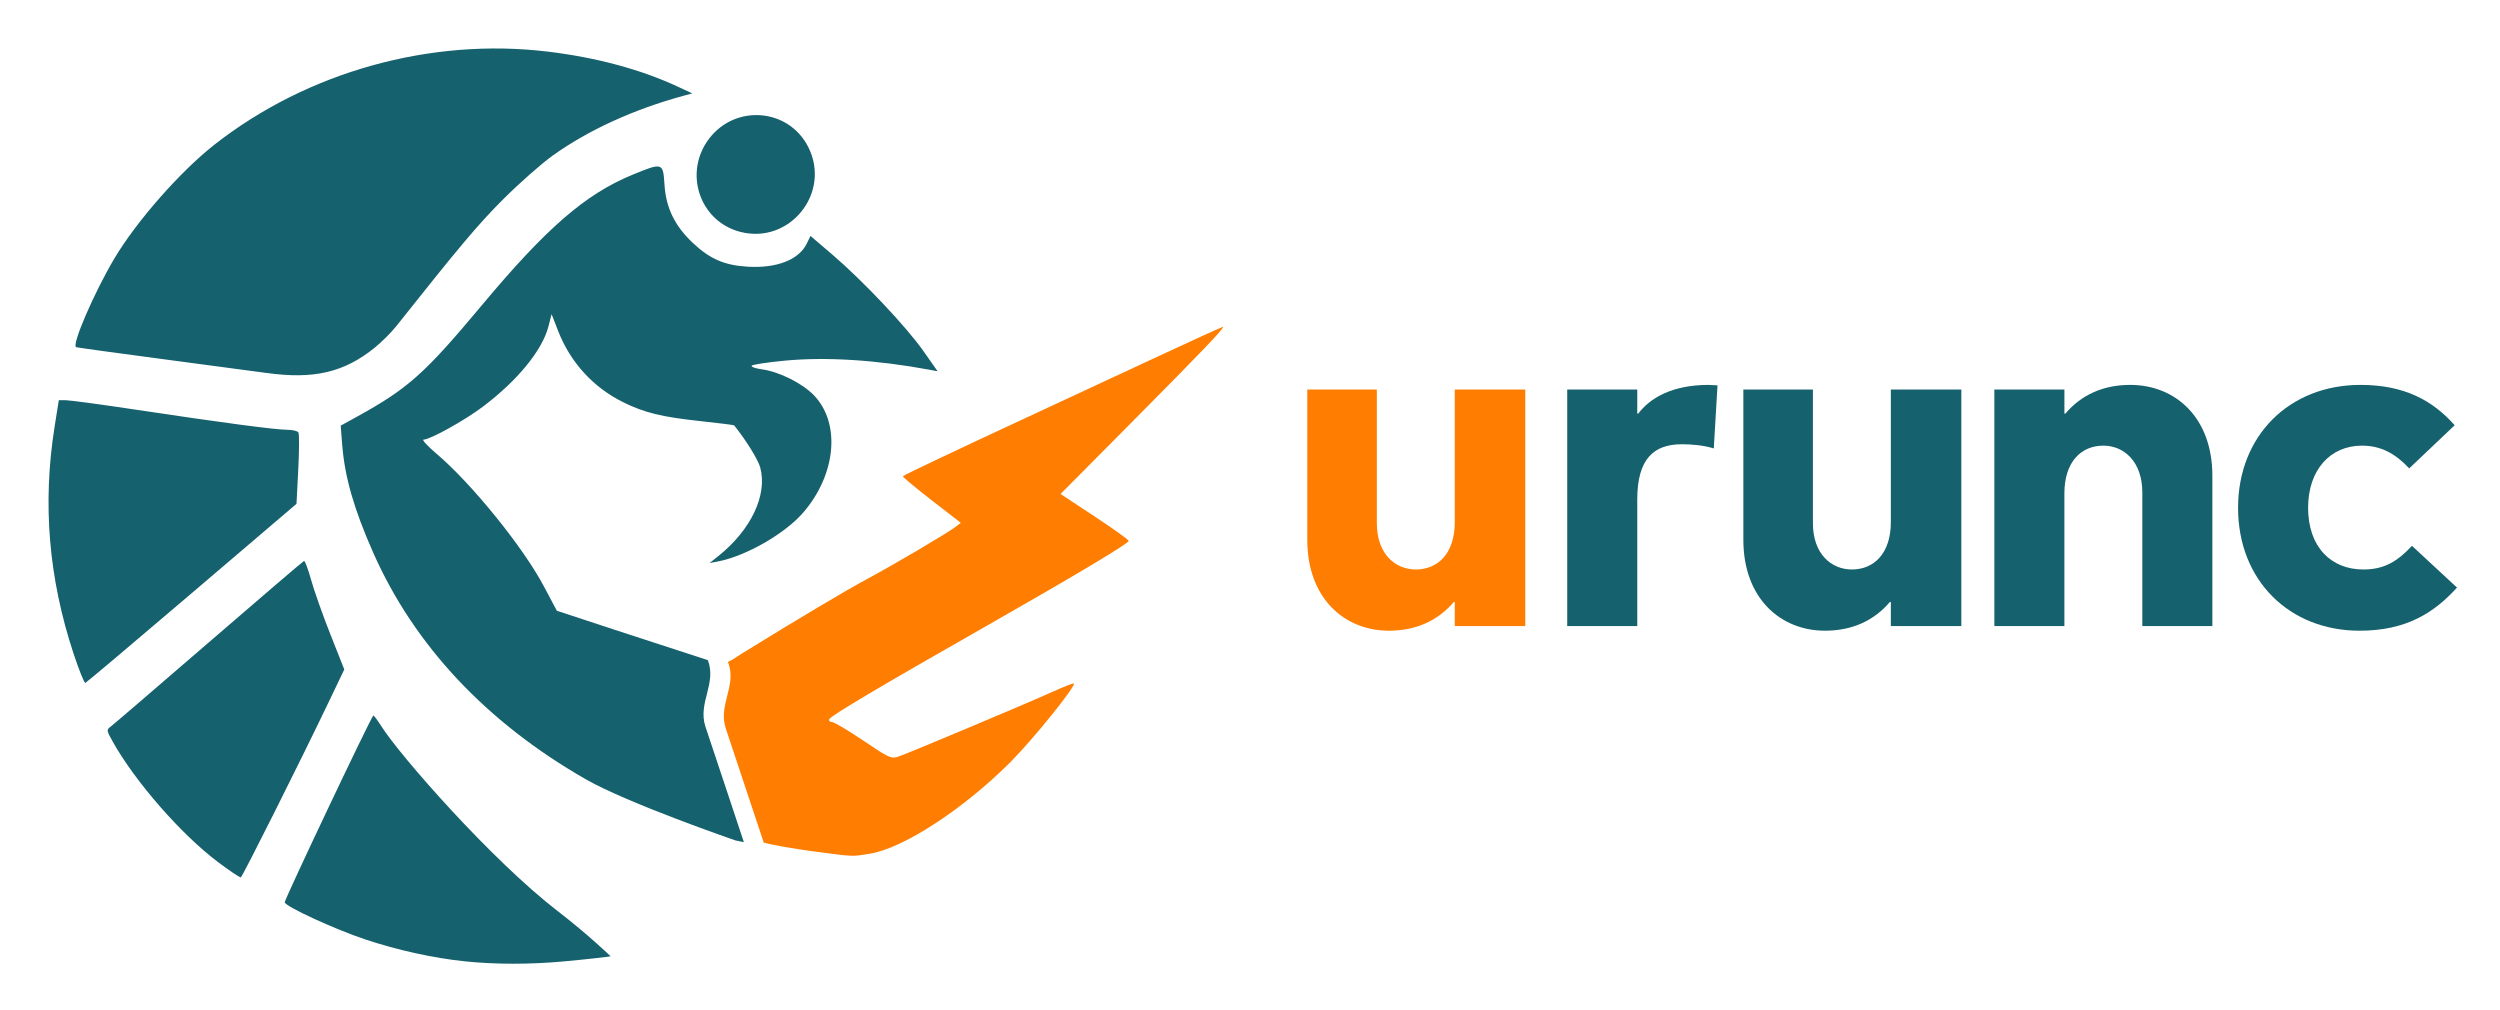 <svg xmlns="http://www.w3.org/2000/svg" role="img" xmlns:xlink="http://www.w3.org/1999/xlink" viewBox="-4.13 -4.13 214.76 86.76"><defs><path id="a" d="M372.056 636.539L.109 421.64V.442l371.947 217.532z"/><path id="b" d="M371.335.049l371.414 217.599-371.414 217.598L.316 217.864z"/><mask fill="#fff"><use width="100%" height="100%" x="0" y="0" xlink:href="#a"/></mask><mask fill="#fff"><use width="100%" height="100%" x="0" y="0" xlink:href="#b"/></mask></defs><g fill-opacity="1" transform="translate(-163.042 -111.647) scale(1.438)"><g transform="translate(238.874 41.683) scale(.556)"><path fill="#15616d" stroke-width=".265" d="M-180.936 162.795c-3.373-.353-7.231-1.201-10.678-2.349-3.308-1.101-8.665-3.572-8.665-3.996 0-.364 9.352-20.078 9.519-20.066.076.005.463.522.859 1.148 2.023 3.195 11.895 14.435 18.954 19.87 3.343 2.574 5.682 4.852 5.682 4.852.03.023-2.564.324-5.094.555-3.597.328-7.349.323-10.578-.014zm-26.518-10.669c-3.939-2.956-8.909-8.644-11.311-12.944-.673-1.204-.68-1.261-.204-1.616.271-.202 5.013-4.274 10.538-9.048 5.525-4.774 10.125-8.709 10.223-8.744.098-.035.443.887.767 2.049.324 1.162 1.257 3.8 2.074 5.862l1.485 3.749-1.657 3.463c-3.057 6.388-9.28 18.808-9.458 18.875-.097.036-1.202-.704-2.456-1.645zm55.593-2.324s-11.568-3.984-16.099-6.582c-10.648-6.105-18.399-14.369-22.802-24.309-2.086-4.71-3.076-8.158-3.348-11.664l-.156-2.007 1.689-.931c5.547-3.055 7.312-4.628 13.462-11.99 6.955-8.327 11.14-11.953 16.198-14.036 3.239-1.334 3.287-1.319 3.439 1.053.16 2.499 1.092 4.422 3.032 6.256 1.839 1.739 3.408 2.421 5.908 2.568 3.136.184 5.506-.744 6.35-2.486l.397-.82 2.345 2.005c3.272 2.798 7.949 7.749 9.776 10.349l1.537 2.187-.876-.163c-5.696-1.059-11.128-1.399-15.56-.975-1.819.174-3.408.414-3.53.534-.123.12.374.3 1.104.4 1.846.254 4.306 1.481 5.56 2.774 2.922 3.011 2.402 8.565-1.185 12.666-1.967 2.248-6.126 4.625-9.093 5.195l-.926.178.926-.737c3.532-2.812 5.319-6.577 4.523-9.528-.228-.847-1.519-2.931-2.805-4.531-.033-.041-1.654-.246-3.601-.454-4.193-.449-6.055-.905-8.346-2.045-3.219-1.602-5.653-4.277-6.968-7.655l-.698-1.794-.336 1.31c-.658 2.569-3.321 5.826-7.069 8.647-1.952 1.469-5.651 3.522-6.347 3.522-.219 0 .394.671 1.361 1.492 3.784 3.21 9.295 10.01 11.55 14.251l1.407 2.646 6.139 2.02c5.354 1.762 9.967 3.231 10.088 3.294.954 2.538-1.095 4.564-.269 7.121 1.162 3.458 4.134 12.429 4.134 12.429zm-71.118-20.098c-2.673-8.104-3.339-16.097-2.028-24.352l.452-2.844h.772c.424 0 3.892.47 7.706 1.045 9.092 1.37 14.826 2.13 16.078 2.13.557 0 1.091.129 1.188.286.097.157.09 1.947-.015 3.978l-.191 3.693-11.238 9.582c-6.181 5.27-11.331 9.616-11.445 9.658-.113.042-.689-1.387-1.279-3.175zm20.715-30.129c-.873-.122-5.755-.773-10.848-1.447-5.093-.674-9.402-1.267-9.576-1.319-.534-.159 1.907-5.83 4.095-9.515 2.382-4.011 7.1-9.378 10.772-12.254 10.001-7.832 23.234-11.516 35.851-9.982 5.204.633 9.942 1.91 13.891 3.745l1.587.737-.926.252c-5.362 1.459-10.245 3.692-14.082 6.438-1.182.846-3.554 2.938-5.271 4.649-2.661 2.651-4.711 5.084-11.539 13.69-.52.655-1.55 1.682-2.29 2.282-3.297 2.675-6.562 3.437-11.664 2.723zm50.885-15.168c-4.35-1.157-6.073-6.369-3.306-10.001 2.846-3.737 8.548-3.26 10.651.89 2.501 4.936-2.008 10.53-7.344 9.111z" display="inline"/><path fill="#ff7d00" stroke-width=".262" d="M-99.466 94.619c-.092 0-3.618 1.609-7.837 3.575-4.218 1.966-10.147 4.724-13.175 6.129-7.301 3.387-13.244 6.204-13.383 6.344-.062.062 1.313 1.216 3.056 2.564l3.168 2.451-.615.466c-.883.669-6.756 4.126-9.528 5.609-2.144 1.147-7.569 4.373-12.752 7.583-.672.36-1.514 1.037-2.131 1.278.007.003.025.067.028.069.945 2.515-1.085 4.522-.267 7.055 1.15 3.423 4.088 12.29 4.093 12.304.875.24 3.388.675 5.138.907 4.69.621 4.249.602 6.283.272 3.582-.581 10.028-4.784 15.066-9.822 2.398-2.398 7.085-8.206 6.83-8.462-.053-.053-1.078.348-2.278.89-2.87 1.296-15.591 6.641-16.607 6.977-.735.243-1.008.117-3.74-1.73-1.621-1.095-3.132-1.992-3.358-1.992-.226 0-.365-.136-.31-.301.113-.34 5.449-3.508 16.589-9.848 9.667-5.502 15.597-9.043 15.597-9.313 0-.116-1.648-1.298-3.663-2.627l-3.662-2.416 7.421-7.474c7.744-7.798 10.318-10.489 10.036-10.489z"/></g><g fill="#0e97a5" stroke-width=".265" text-anchor="middle" transform="translate(164.574 -18.979) scale(.561)" style="text-align:center"><path fill="#ff7d00" d="M42.835 224.589c0 6.223 3.951 9.68 8.692 9.68 2.914 0 5.235-1.087 6.914-3.062h.099v2.568h7.507v-25.188h-7.507v14.125c0 3.309-1.778 5.038-4.149 5.038-2.173 0-4.149-1.63-4.149-4.939v-14.224h-7.408z"/><path fill="#15616d" d="M70.515 233.775H77.973v-13.483c0-4.346 1.778-5.877 4.741-5.877.988 0 2.321.099 3.408.445l.395-6.717c-.296 0-.691-.049-.938-.049-3.951 0-6.272 1.432-7.507 3.062H77.973v-2.568h-7.458z"/><path fill="#15616d" d="M89.27 224.589c0 6.223 3.951 9.68 8.692 9.68 2.914 0 5.235-1.087 6.914-3.062h.099v2.568h7.507v-25.188h-7.507v14.125c0 3.309-1.778 5.038-4.149 5.038-2.173 0-4.149-1.63-4.149-4.939v-14.224h-7.408z"/><path fill="#15616d" d="M115.998 208.587v25.188h7.458v-14.125c0-3.358 1.778-5.087 4.149-5.087 2.173 0 4.149 1.679 4.149 4.988v14.224h7.458v-16.002c0-6.272-4-9.68-8.742-9.68-2.914 0-5.235 1.087-6.914 3.062h-.099v-2.568z"/><path fill="#15616d" d="M160.471 225.231c-1.58 1.679-2.963 2.519-5.186 2.519-3.408 0-5.877-2.371-5.877-6.569 0-4.05 2.371-6.618 5.729-6.618 2.025 0 3.556.84 5.038 2.42l4.84-4.593c-2.321-2.618-5.334-4.297-10.026-4.297-7.606 0-13.039 5.433-13.039 13.088 0 7.754 5.482 13.088 12.94 13.088 4.988 0 7.952-1.926 10.372-4.593z"/></g></g></svg>